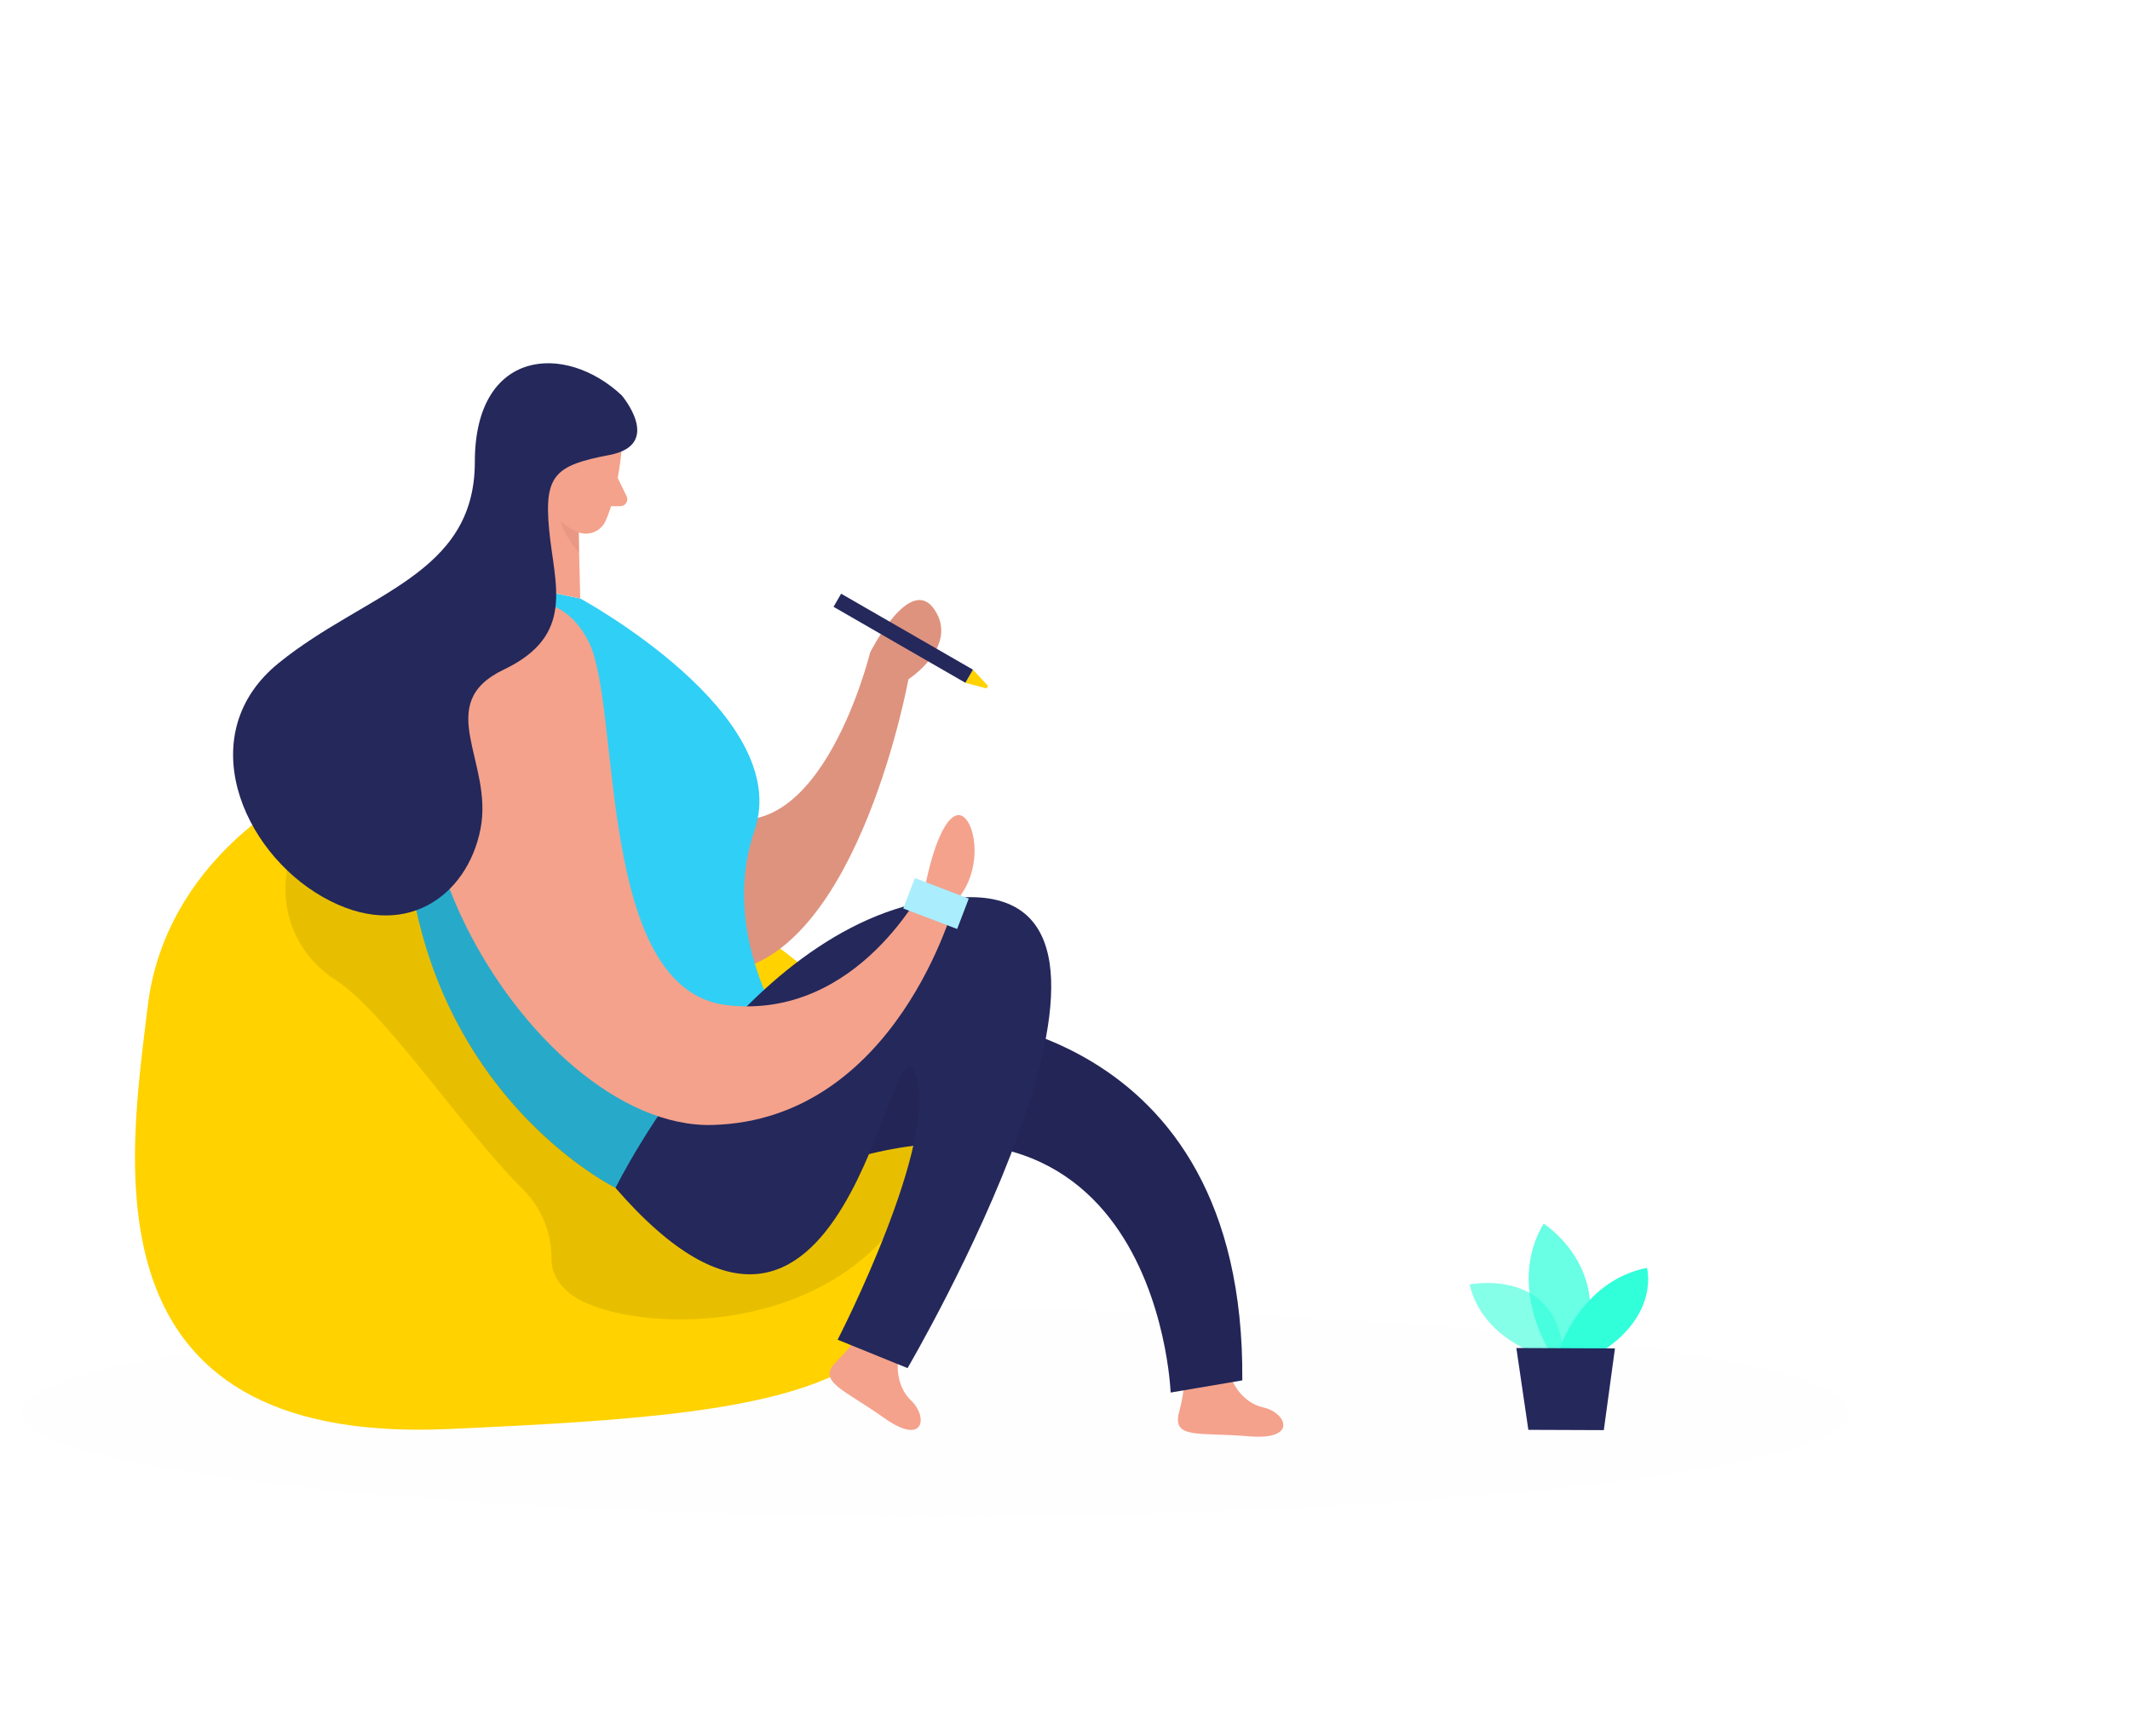 <svg width="563" height="459" viewBox="0 0 563 459" fill="none" xmlns="http://www.w3.org/2000/svg">
<g filter="url(#filter0_d)">
<path opacity="0.8" d="M247.295 396.777C380.671 396.777 488.794 384.528 488.794 369.418C488.794 354.308 380.671 342.058 247.295 342.058C113.918 342.058 5.796 354.308 5.796 369.418C5.796 384.528 113.918 396.777 247.295 396.777Z" fill="#FFFEFE"/>
<path d="M79.575 205.566C79.575 205.566 43.692 222.725 39.01 262.264C34.328 301.804 21.107 378.157 118.447 373.803C215.788 369.448 261.691 364.028 238.739 289.776C215.788 215.523 79.575 205.566 79.575 205.566Z" fill="#FFD200"/>
<path opacity="0.09" d="M75.9 226.105C74.894 231.685 75.59 237.438 77.899 242.617C80.207 247.797 84.022 252.165 88.847 255.154C102.054 263.848 122.397 294.739 138.15 310.36C140.609 312.793 142.551 315.696 143.861 318.895C145.171 322.094 145.822 325.524 145.775 328.98C145.775 331.797 146.919 334.918 150.64 337.963C161.59 346.9 207.538 351.361 233.234 323.865C258.93 296.368 225.045 282.757 225.045 282.757L112.103 221.72L75.9 226.105Z" fill="black"/>
<path d="M325.557 360.709C325.557 360.709 327.952 366.799 333.96 368.108C339.969 369.418 343.232 376.848 330.102 375.721C316.972 374.594 309.758 376.573 311.649 369.372C313.54 362.171 312.686 361.09 312.686 361.09L325.557 360.709Z" fill="#F4A28C"/>
<path d="M237.382 355.639C237.382 355.639 236.375 362.049 240.844 366.297C245.312 370.544 244.366 378.477 233.676 370.864C222.986 363.252 215.742 361.257 221.034 356.02C226.326 350.782 226.143 349.412 226.143 349.412L237.382 355.639Z" fill="#F4A28C"/>
<path d="M248.85 264.517C248.85 264.517 329.141 265.34 328.363 360.937L309.423 364.15C309.423 364.15 305.778 263.193 201.438 311.289L206.882 271.521L248.85 264.517Z" fill="#24285B"/>
<path opacity="0.09" d="M248.85 264.517C248.85 264.517 329.141 265.34 328.363 360.937L309.423 364.15C309.423 364.15 305.778 263.193 201.438 311.289L206.882 271.521L248.85 264.517Z" fill="#131128"/>
<path d="M255.148 176.517L262.117 178.374L257.161 173.046L255.148 176.517Z" fill="#FFD200"/>
<path d="M145.623 223.836C145.623 223.836 159.5 258.854 193.371 252.688C227.241 246.522 240.112 175.588 240.112 175.588C240.112 175.588 253.501 166.895 247.02 157.196C240.539 147.498 230.001 168.478 230.001 168.478C230.001 168.478 215.407 228.252 183.824 208.87L145.623 223.836Z" fill="#F4A28C"/>
<path opacity="0.09" d="M145.623 223.836C145.623 223.836 159.5 258.854 193.371 252.688C227.241 246.522 240.112 175.588 240.112 175.588C240.112 175.588 253.501 166.895 247.02 157.196C240.539 147.498 230.001 168.478 230.001 168.478C230.001 168.478 215.407 228.252 183.824 208.87L145.623 223.836Z" fill="black"/>
<path d="M146.05 152.705L153.37 154.228C153.37 154.228 209.947 184.891 199.425 215.6C188.902 246.308 211.884 275.464 211.884 275.464L162.688 310.055C162.688 310.055 98.424 278.22 108.047 190.524C108.047 190.524 112.515 149.675 146.05 152.705Z" fill="#30CFF6"/>
<path d="M274.265 169.176L268.594 166.454C267.598 165.976 266.402 166.395 265.923 167.39L229.574 242.862C229.095 243.857 229.513 245.051 230.509 245.529L236.18 248.251C237.176 248.729 238.372 248.31 238.851 247.315L275.2 171.844C275.679 170.848 275.261 169.654 274.265 169.176Z" fill="white"/>
<path opacity="0.58" d="M407.45 354.345C407.45 354.345 391.834 350.082 388.433 335.573C388.433 335.573 412.635 330.685 413.321 355.624L407.45 354.345Z" fill="#30FFDA"/>
<path opacity="0.73" d="M409.326 352.822C409.326 352.822 398.407 335.603 408.014 319.495C408.014 319.495 426.421 331.157 418.247 352.868L409.326 352.822Z" fill="#30FFDA"/>
<path d="M412.132 352.822C412.132 352.822 417.896 334.629 435.327 331.188C435.327 331.188 438.606 343.002 424.042 352.868L412.132 352.822Z" fill="#30FFDA"/>
<path d="M400.801 352.381L403.973 374.016L423.92 374.092L426.863 352.488L400.801 352.381Z" fill="#24285B"/>
<path opacity="0.7" d="M370.58 53.331H265.895C264.238 53.331 262.895 54.675 262.895 56.331V127.705C262.895 129.362 264.238 130.705 265.895 130.705H370.58C372.237 130.705 373.58 129.362 373.58 127.705V56.331C373.58 54.675 372.237 53.331 370.58 53.331Z" fill="white"/>
<path opacity="0.7" d="M469.888 161.718H375.924C374.267 161.718 372.924 163.061 372.924 164.718V228.601C372.924 230.258 374.267 231.601 375.924 231.601H469.888C471.545 231.601 472.888 230.258 472.888 228.601V164.718C472.888 163.061 471.545 161.718 469.888 161.718Z" fill="white"/>
<path d="M292.099 89.293C299.233 89.293 305.016 83.519 305.016 76.397C305.016 69.275 299.233 63.502 292.099 63.502C284.965 63.502 279.182 69.275 279.182 76.397C279.182 83.519 284.965 89.293 292.099 89.293Z" fill="white"/>
<path opacity="0.7" d="M353.201 65.451H324.83C322.621 65.451 320.83 67.242 320.83 69.451V111.891C320.83 114.1 322.621 115.891 324.83 115.891H353.201C355.41 115.891 357.201 114.1 357.201 111.891V69.451C357.201 67.242 355.41 65.451 353.201 65.451Z" fill="white"/>
<path opacity="0.7" d="M302.388 98.976H285.409C283.2 98.976 281.409 100.767 281.409 102.976V111.891C281.409 114.1 283.2 115.891 285.409 115.891H302.388C304.597 115.891 306.388 114.1 306.388 111.891V102.976C306.388 100.767 304.597 98.976 302.388 98.976Z" fill="white"/>
<path d="M143.366 114.186L133.179 150.041L153.37 154.228L152.683 126.457L143.366 114.186Z" fill="#F4A28C"/>
<path opacity="0.31" d="M153.095 132.532C150.645 131.578 148.526 129.933 146.995 127.797C146.995 127.797 146.477 134.603 153.095 142.169V132.532Z" fill="#CE8172"/>
<path d="M164.274 115.313C164.274 115.313 163.267 126.64 160.065 133.72C159.755 134.41 159.312 135.031 158.759 135.549C158.207 136.066 157.556 136.468 156.847 136.731C156.137 136.995 155.382 137.115 154.625 137.084C153.868 137.053 153.125 136.872 152.44 136.551C148.886 134.892 144.571 131.618 144.372 125.483L142.756 115.115C142.654 113.004 143.209 110.914 144.345 109.131C145.481 107.348 147.142 105.96 149.1 105.157C156.267 101.61 165.234 108.37 164.274 115.313Z" fill="#F4A28C"/>
<path d="M150.655 122.712C150.655 122.712 151.342 118.388 148.032 118.144C144.723 117.901 143.701 124.143 148.032 125.498L150.655 122.712Z" fill="#F4A28C"/>
<path d="M163.267 122.331L165.631 127.203C165.764 127.48 165.826 127.787 165.809 128.094C165.792 128.401 165.698 128.699 165.536 128.96C165.373 129.221 165.147 129.437 164.878 129.588C164.61 129.738 164.307 129.819 163.999 129.822H159.577L163.267 122.331Z" fill="#F4A28C"/>
<path d="M257.169 173.044L222.329 152.962L220.324 156.429L255.164 176.511L257.169 173.044Z" fill="#24285B"/>
<path opacity="0.18" d="M173.973 291.009L162.688 310.055C162.688 310.055 121.772 290.263 110.045 236.701C98.317 183.14 137.007 204.013 137.007 204.013L173.973 291.009Z" fill="black"/>
<path d="M162.688 310.055C162.688 310.055 200.599 232.895 256.658 233.184C312.717 233.474 239.883 357.694 239.883 357.694L221.4 350.189C221.4 350.189 248.85 296.901 241.866 279.742C234.881 262.584 224.206 380.943 162.688 310.055Z" fill="#24285B"/>
<path d="M130.251 157.029C130.251 157.029 147.117 148.488 155.688 165.844C164.258 183.201 157.502 257.849 192.288 261.762C227.073 265.675 244.717 229.5 244.717 229.5C244.717 229.5 247.584 214.275 252.342 211.748C257.1 209.22 261.294 225.222 252.342 234.585C252.342 234.585 237.001 292.12 188.292 293.415C139.584 294.709 82.228 196.431 130.251 157.029Z" fill="#F4A28C"/>
<path d="M164.35 100.544C164.35 100.544 175.436 113.562 161.086 116.287C146.736 119.012 143.777 121.585 145.15 136.079C146.522 150.574 152.211 163.926 133.179 173.015C114.147 182.105 130.51 197.375 127.002 215.189C123.495 233.002 106.766 245.304 85.339 233.154C63.913 221.004 50.691 189.915 73.658 171.295C96.624 152.675 125.508 148.153 125.508 118.129C125.508 88.105 149.511 86.552 164.35 100.544Z" fill="#24285B"/>
<path opacity="0.7" d="M404.69 212.935C413.23 212.935 420.153 206.023 420.153 197.497C420.153 188.971 413.23 182.059 404.69 182.059C396.149 182.059 389.226 188.971 389.226 197.497C389.226 206.023 396.149 212.935 404.69 212.935Z" fill="white"/>
<path opacity="0.7" d="M425.715 173.837H406.829C404.62 173.837 402.829 175.628 402.829 177.837V196.679C402.829 198.888 404.62 200.679 406.829 200.679H425.715C427.924 200.679 429.715 198.888 429.715 196.679V177.837C429.715 175.628 427.924 173.837 425.715 173.837Z" fill="white"/>
<path opacity="0.7" d="M454.553 173.837H442.499C440.29 173.837 438.499 175.628 438.499 177.837V214.325C438.499 216.534 440.29 218.325 442.499 218.325H454.553C456.762 218.325 458.553 216.534 458.553 214.325V177.837C458.553 175.628 456.762 173.837 454.553 173.837Z" fill="white"/>
<path d="M256.042 233.576L241.835 228.168L238.776 236.178L252.983 241.585L256.042 233.576Z" fill="#68E1FD"/>
<path opacity="0.44" d="M256.042 233.576L241.835 228.168L238.776 236.178L252.983 241.585L256.042 233.576Z" fill="white"/>
</g>
<defs>
<filter id="filter0_d" x="-51" y="0" width="618" height="467" filterUnits="userSpaceOnUse" color-interpolation-filters="sRGB">
<feFlood flood-opacity="0" result="BackgroundImageFix"/>
<feColorMatrix in="SourceAlpha" type="matrix" values="0 0 0 0 0 0 0 0 0 0 0 0 0 0 0 0 0 0 127 0" result="hardAlpha"/>
<feOffset dy="4"/>
<feGaussianBlur stdDeviation="2"/>
<feComposite in2="hardAlpha" operator="out"/>
<feColorMatrix type="matrix" values="0 0 0 0 0 0 0 0 0 0 0 0 0 0 0 0 0 0 0.25 0"/>
<feBlend mode="normal" in2="BackgroundImageFix" result="effect1_dropShadow"/>
<feBlend mode="normal" in="SourceGraphic" in2="effect1_dropShadow" result="shape"/>
</filter>
</defs>
</svg>
